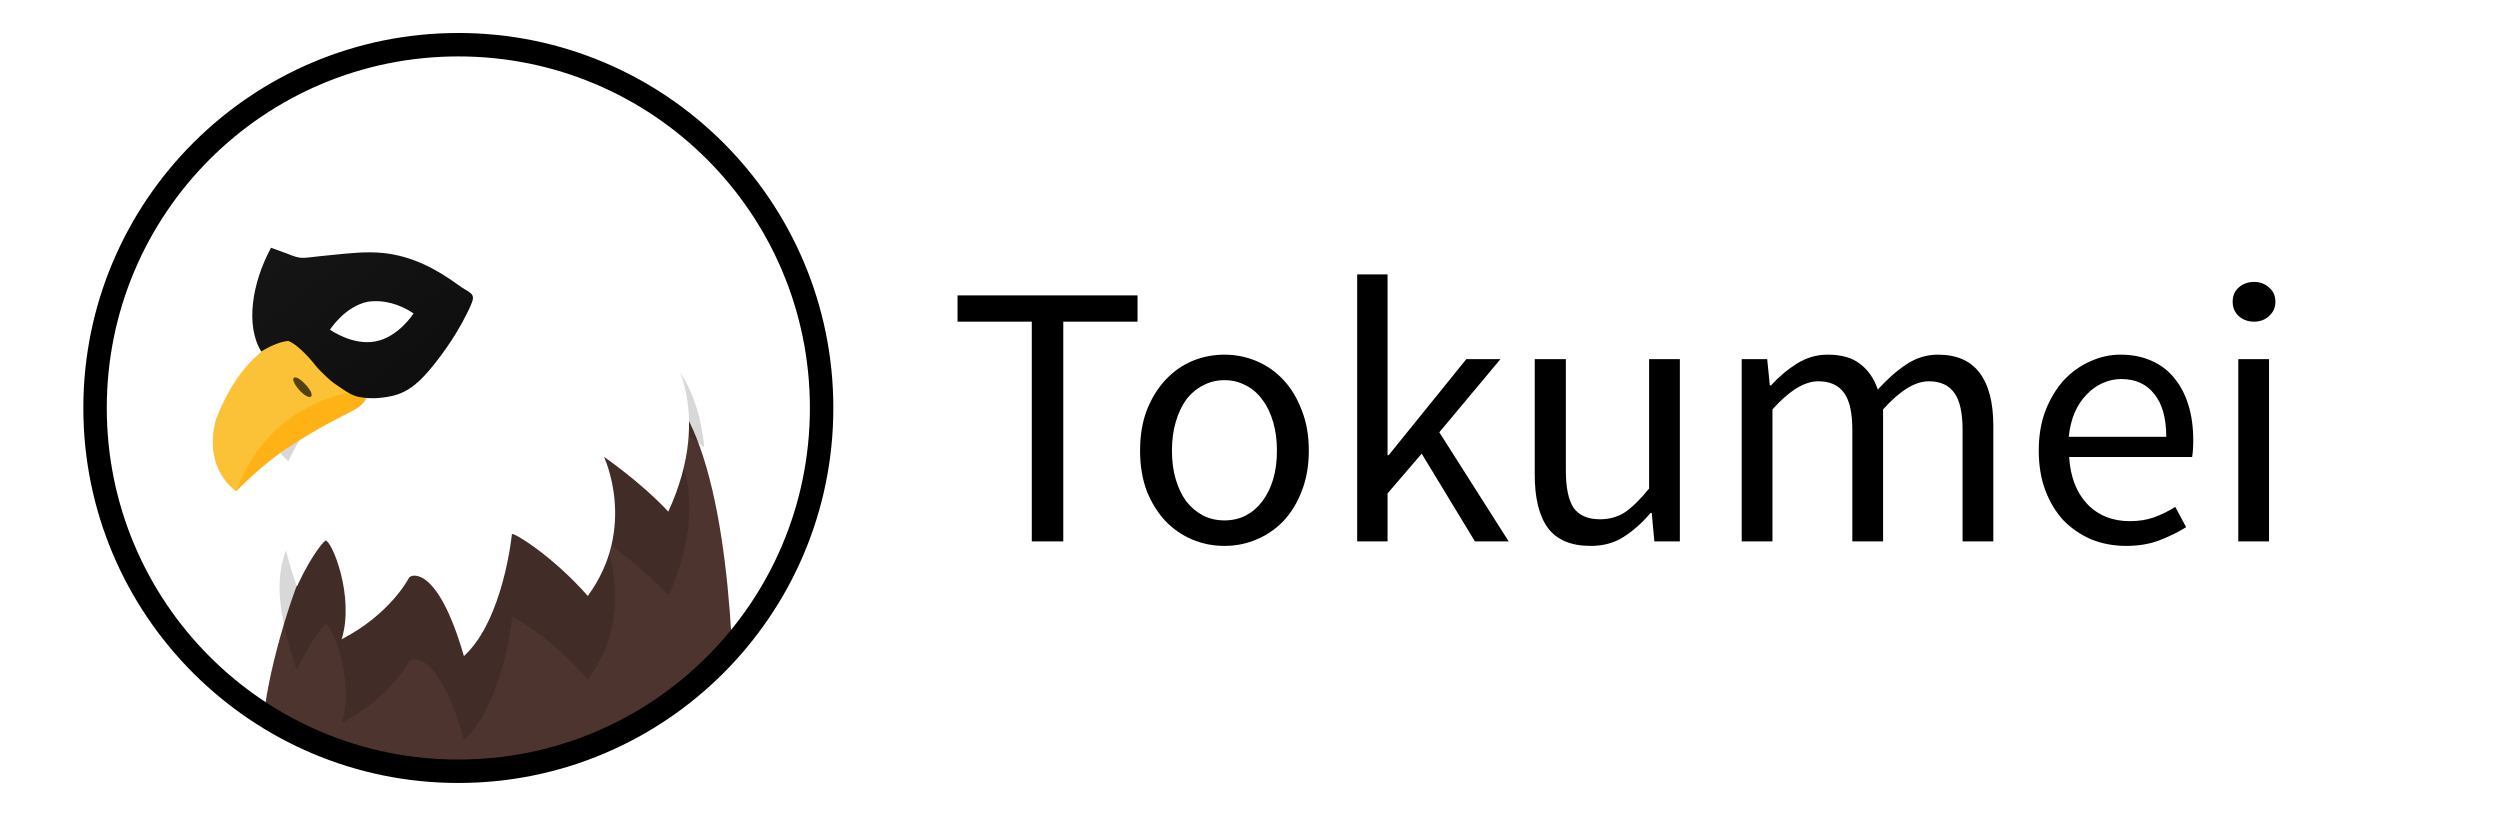 <?xml version="1.0" encoding="UTF-8" standalone="no"?>
<svg
   xmlns:dc="http://purl.org/dc/elements/1.1/"
   xmlns:cc="http://creativecommons.org/ns#"
   xmlns:rdf="http://www.w3.org/1999/02/22-rdf-syntax-ns#"
   xmlns:svg="http://www.w3.org/2000/svg"
   xmlns="http://www.w3.org/2000/svg"
   xmlns:xlink="http://www.w3.org/1999/xlink"
   xmlns:sodipodi="http://sodipodi.sourceforge.net/DTD/sodipodi-0.dtd"
   xmlns:inkscape="http://www.inkscape.org/namespaces/inkscape"
   width="1280"
   height="420"
   id="svg3386"
   version="1.1"
   inkscape:version="0.92.1 r15371"
   sodipodi:docname="logo-text-black.svg"
   inkscape:export-filename="/home/spooky/Documents/Tokumei/assets/png/2560x840/logo-text-black.png"
   inkscape:export-xdpi="192"
   inkscape:export-ydpi="192">
  <sodipodi:namedview
     pagecolor="#aaaaaa"
     bordercolor="#666666"
     borderopacity="1"
     objecttolerance="10"
     gridtolerance="10"
     guidetolerance="10"
     inkscape:pageopacity="0"
     inkscape:pageshadow="2"
     inkscape:window-width="1214"
     inkscape:window-height="693"
     id="namedview3394"
     showgrid="false"
     inkscape:zoom="1"
     inkscape:cx="665.97455"
     inkscape:cy="139.26369"
     inkscape:window-x="0"
     inkscape:window-y="0"
     inkscape:window-maximized="1"
     inkscape:current-layer="svg3386"
     fit-margin-top="0"
     fit-margin-left="0"
     fit-margin-right="0"
     fit-margin-bottom="0" />
  <defs
     id="defs3388">
    <marker
       id="se_marker_start_path10416"
       refY="50"
       refX="50"
       se_type="rightarrow"
       orient="auto"
       markerUnits="strokeWidth"
       markerWidth="5"
       viewBox="0 0 100 100"
       markerHeight="5">
      <path
         d="M 106.667,53.333 0,96 32,53.333 0,10.667 Z"
         id="path3391"
         inkscape:connector-curvature="0"
         style="stroke:#000000;stroke-width:10.667" />
    </marker>
    <linearGradient
       gradientUnits="userSpaceOnUse"
       gradientTransform="scale(1.14,0.877)"
       id="linearGradient3969"
       y2="42.84"
       xlink:href="#linearGradient3941"
       x2="13.998"
       y1="38.54"
       x1="13.746" />
    <linearGradient
       id="linearGradient3941">
      <stop
         id="stop3943"
         offset="0" />
      <stop
         id="stop3945"
         stop-opacity="0"
         offset="1" />
    </linearGradient>
    <linearGradient
       id="linearGradient9115"
       y2="0.554"
       xlink:href="#linearGradient3941"
       x2="0.5"
       y1="-0.031"
       x1="0.466" />
    <linearGradient
       gradientUnits="userSpaceOnUse"
       gradientTransform="scale(1.14,0.877)"
       id="linearGradient4003"
       y2="39.655"
       xlink:href="#linearGradient3941"
       x2="213.527"
       y1="35.354"
       x1="213.275" />
    <linearGradient
       id="linearGradient9146"
       y2="0.554"
       xlink:href="#linearGradient3941"
       x2="0.5"
       y1="-0.031"
       x1="0.466" />
    <linearGradient
       inkscape:collect="always"
       xlink:href="#linearGradient5522"
       id="linearGradient5528"
       x1="98.995"
       y1="66.953"
       x2="325.976"
       y2="340.603"
       gradientUnits="userSpaceOnUse"
       gradientTransform="matrix(1.067,0,0,1.067,0,-3.41)" />
    <linearGradient
       inkscape:collect="always"
       id="linearGradient5522">
      <stop
         style="stop-color:#4e342e;stop-opacity:1"
         offset="0"
         id="stop5524" />
      <stop
         style="stop-color:#4e342e;stop-opacity:1"
         offset="1"
         id="stop5526" />
    </linearGradient>
    <filter
       inkscape:collect="always"
       style="color-interpolation-filters:sRGB"
       id="filter6106"
       x="-0.207"
       width="1.413"
       y="-0.179"
       height="1.359">
      <feGaussianBlur
         inkscape:collect="always"
         stdDeviation="18.371"
         id="feGaussianBlur6108" />
    </filter>
    <linearGradient
       inkscape:collect="always"
       xlink:href="#linearGradient5514"
       id="linearGradient5520"
       x1="99.702"
       y1="71.902"
       x2="309.006"
       y2="351.21"
       gradientUnits="userSpaceOnUse"
       gradientTransform="matrix(1.067,0,0,1.067,0,-3.41)" />
    <linearGradient
       inkscape:collect="always"
       id="linearGradient5514">
      <stop
         style="stop-color:#ffb724;stop-opacity:1"
         offset="0"
         id="stop5516" />
      <stop
         style="stop-color:#ffab00;stop-opacity:1"
         offset="1"
         id="stop5518" />
    </linearGradient>
    <linearGradient
       inkscape:collect="always"
       xlink:href="#linearGradient5498"
       id="linearGradient5504"
       x1="102.53"
       y1="63.417"
       x2="331.633"
       y2="339.896"
       gradientUnits="userSpaceOnUse"
       gradientTransform="matrix(1.067,0,0,1.067,0,-3.41)" />
    <linearGradient
       inkscape:collect="always"
       id="linearGradient5498">
      <stop
         style="stop-color:#fbc33c;stop-opacity:1"
         offset="0"
         id="stop5500" />
      <stop
         style="stop-color:#fbc02d;stop-opacity:1"
         offset="1"
         id="stop5502" />
    </linearGradient>
    <linearGradient
       inkscape:collect="always"
       xlink:href="#linearGradient5482"
       id="linearGradient5488"
       x1="97.581"
       y1="65.538"
       x2="325.269"
       y2="344.846"
       gradientUnits="userSpaceOnUse"
       gradientTransform="matrix(1.067,0,0,1.067,0,-3.41)" />
    <linearGradient
       inkscape:collect="always"
       id="linearGradient5482">
      <stop
         style="stop-color:#1a1a1a;stop-opacity:1"
         offset="0"
         id="stop5484" />
      <stop
         style="stop-color:#000000;stop-opacity:1"
         offset="1"
         id="stop5486" />
    </linearGradient>
  </defs>
  <g
     id="g5364"
     transform="translate(0,-1.039)">
    <g
       id="g5350">
      <g
         id="g5328">
        <path
           sodipodi:nodetypes="cccccc"
           inkscape:connector-curvature="0"
           id="path4-2"
           d="m 320.671,188.994 c -54.24,36.352 -125.264,-40.811 -161.924,95.611 -10.043,20.66 -22.473,62.887 -24.053,87.422 30.094,18.299 64.679,27.691 99.996,27.776 53.286,-0.089 104.184,-21.772 140.438,-60.435 -2.746,-66.342 -14.646,-146.756 -54.457,-150.374 z"
           style="fill:url(#linearGradient5528);fill-opacity:1;stroke-width:1.067" />
        <g
           id="g5322">
          <path
             transform="matrix(1.067,0,0,1.067,0,-3.41)"
             sodipodi:nodetypes="cccccccccccccccc"
             style="opacity:0.394;fill:#000000;fill-opacity:1;filter:url(#filter6106)"
             inkscape:connector-curvature="0"
             id="path4664"
             d="m 316.248,150.691 c -22.461,0.065 -24.695,8.155 -24.695,8.155 0,0 41.3,5.244 46.399,60.082 -15.669,-13.383 -17.979,-8.786 -17.979,-8.786 0,0 23.682,29.945 0.799,79.601 -13.313,-14.276 -30.879,-26.289 -30.879,-26.289 0,0 16.235,33.981 -7.749,66.773 -17.175,-19.52 -36.064,-30.84 -36.433,-29.664 0,0 -4.013,41.105 -23.042,58.544 -12.401,-43.187 -25.237,-39.627 -26.388,-37.555 0,0 -8.691,17.256 -32.306,29.466 6.397,-20.43 -4.81,-47.781 -7.814,-47.374 0,0 -5.41,4.449 -13.681,22.082 -24.972,-71.439 15.607,-60.822 0.675,-95.51 -0.246,0.108 -14.652,-13.868 -17.274,-19.59 C 109.754,105.464 254.388,85.245 316.248,150.691 Z" />
          <path
             d="m 337.331,114.661 c -23.959,0.069 -26.341,8.699 -26.341,8.699 0,0 44.053,5.594 49.492,64.087 -16.714,-14.275 -19.177,-9.372 -19.177,-9.372 0,0 25.261,31.941 0.853,84.908 -14.201,-15.228 -32.937,-28.042 -32.937,-28.042 0,0 17.318,36.247 -8.265,71.224 -18.32,-20.821 -38.468,-32.896 -38.862,-31.642 0,0 -4.28,43.845 -24.578,62.447 -13.227,-46.066 -26.92,-42.269 -28.147,-40.059 0,0 -9.27,18.407 -34.46,31.431 6.824,-21.792 -5.131,-50.966 -8.335,-50.532 0,0 -5.771,4.746 -14.593,23.554 -26.636,-76.202 16.647,-64.877 0.72,-101.878 -0.263,0.115 -15.629,-14.793 -18.426,-20.896 C 117.071,66.418 271.347,44.852 337.331,114.661 Z"
             id="path8-9"
             inkscape:connector-curvature="0"
             style="fill:#ffffff;fill-opacity:1;stroke-width:1.067"
             sodipodi:nodetypes="cccccccccccccccc" />
        </g>
      </g>
      <g
         id="g5338">
        <path
           style="fill:url(#linearGradient5520);fill-opacity:1;stroke-width:1.067"
           inkscape:connector-curvature="0"
           id="path16-1"
           d="m 146.698,230.722 c 37.629,-24.566 37.639,-16.155 43.762,-31.986 -43.401,-7.602 -91.559,7.408 -69.563,53.839 0,0 13.258,-13.664 25.801,-21.852 z"
           sodipodi:nodetypes="sccs" />
        <g
           id="g5332">
          <path
             sodipodi:nodetypes="ccccc"
             d="m 162.028,167.033 c -27.576,8.038 -41.234,23.072 -51.362,48.444 -7.143,26.046 10.242,37.058 10.242,37.058 27.091,-70.258 98.857,-40.633 57.255,-65.087 0,0 -8.125,-18.524 -16.135,-20.415"
             id="path18-2"
             inkscape:connector-curvature="0"
             style="fill:url(#linearGradient5504);fill-opacity:1;stroke-width:1.067" />
          <path
             d="m 156.433,197.897 c 5.868,6.268 2.734,9.201 -3.134,2.934 -5.934,-6.762 -2.734,-9.201 3.134,-2.934"
             id="path20-7"
             inkscape:connector-curvature="0"
             style="fill:#000000;fill-opacity:0.667;stroke-width:1.067" />
        </g>
      </g>
    </g>
    <path
       sodipodi:nodetypes="scccccccccccccccccsccccc"
       style="fill:url(#linearGradient5488);fill-opacity:1;stroke-width:1.067"
       inkscape:connector-curvature="0"
       id="path4144-0"
       d="m 196.177,130.577 c -8.35,-0.851 -16.677,0.063 -24.985,0.883 -4.589,0.451 -9.181,0.912 -13.76,1.47 -1.397,0.171 -2.742,0.149 -4.063,0.022 -1.306,-0.227 -2.606,-0.566 -3.904,-1.104 -3.409,-1.409 -7.266,-2.623 -10.703,-3.959 -9.778,18.102 -13.197,39.891 -4.968,53.182 3.147,-2.134 9.13,-5.086 13.767,-5.475 5.83,2.159 13.591,12.082 13.591,12.082 1.864,2.497 4.286,4.6 6.528,6.8 2.254,2.213 4.926,3.877 7.527,5.645 2.619,1.776 5.293,3.502 8.418,4.123 5.605,1.11 11.193,0.791 16.795,-0.399 9.228,-1.96 15.209,-8.124 20.899,-15.074 3.517,-4.292 6.751,-8.762 9.775,-13.348 3.404,-5.161 8.329,-13.766 10.535,-19.565 1.852,-4.876 -1.521,-4.895 -6.793,-8.761 -11.586,-8.495 -24.081,-15.03 -38.659,-16.521 z m 15.573,30.932 c 0,0 -7.597,12.015 -19.416,14.319 -11.817,2.302 -23.385,-5.984 -23.385,-5.984 0,0 7.609,-12.016 19.428,-14.317 8.31,-1.149 16.293,1.262 23.373,5.982 z" />
  </g>
  <path
     style="color:#000000;font-style:normal;font-variant:normal;font-weight:normal;font-stretch:normal;font-size:medium;line-height:normal;font-family:sans-serif;text-indent:0;text-align:start;text-decoration:none;text-decoration-line:none;text-decoration-style:solid;text-decoration-color:#000000;letter-spacing:normal;word-spacing:normal;text-transform:none;writing-mode:lr-tb;direction:ltr;baseline-shift:baseline;text-anchor:start;white-space:normal;clip-rule:nonzero;display:inline;overflow:visible;visibility:visible;opacity:1;isolation:auto;mix-blend-mode:normal;color-interpolation:sRGB;color-interpolation-filters:linearRGB;solid-color:#000000;solid-opacity:1;fill:#000000;fill-opacity:1;fill-rule:nonzero;stroke:none;stroke-width:2.133;stroke-linecap:butt;stroke-linejoin:round;stroke-miterlimit:4;stroke-dasharray:none;stroke-dashoffset:0;stroke-opacity:1;color-rendering:auto;image-rendering:auto;shape-rendering:auto;text-rendering:auto;enable-background:accumulate"
     d="m 234.667,16.885 c -105.968,0 -192,86.032 -192,192 0,105.968 86.032,192 192,192 105.968,0 192,-86.032 192,-192 0,-105.968 -86.032,-192 -192,-192 z m 0,12 c 99.483,0 180,80.517 180,180 0,99.483 -80.517,180 -180,180 -99.483,0 -180,-80.517 -180,-180 0,-99.483 80.517,-180 180,-180 z"
     id="circle4210-9"
     inkscape:connector-curvature="0" />
  <g
     id="text6339"
     style="font-style:normal;font-weight:normal;font-size:40px;line-height:125%;font-family:sans-serif;letter-spacing:0px;word-spacing:0px;fill:#000000;fill-opacity:1;stroke:none;stroke-width:1px;stroke-linecap:butt;stroke-linejoin:miter;stroke-opacity:1"
     transform="translate(0,15.371)">
    <path
       inkscape:connector-curvature="0"
       id="path4164"
       style="font-style:normal;font-variant:normal;font-weight:normal;font-stretch:normal;font-size:180px;font-family:'Source Sans Pro';-inkscape-font-specification:'Source Sans Pro Ultra-Light';fill:#000000;fill-opacity:1;stroke-width:1.067px"
       d="m 528.274,149.317 h -38.016 v -13.44 h 92.16 v 13.44 h -38.016 v 112.512 h -16.128 z" />
    <path
       inkscape:connector-curvature="0"
       id="path4166"
       style="font-style:normal;font-variant:normal;font-weight:normal;font-stretch:normal;font-size:180px;font-family:'Source Sans Pro';-inkscape-font-specification:'Source Sans Pro Ultra-Light';fill:#000000;fill-opacity:1;stroke-width:1.067px"
       d="m 583.714,215.365 q 0,-11.712 3.456,-20.736 3.648,-9.216 9.6,-15.552 5.952,-6.336 13.632,-9.6 7.872,-3.264 16.512,-3.264 8.64,0 16.32,3.264 7.872,3.264 13.824,9.6 5.952,6.336 9.408,15.552 3.648,9.024 3.648,20.736 0,11.52 -3.648,20.736 -3.456,9.024 -9.408,15.36 -5.952,6.144 -13.824,9.408 -7.68,3.264 -16.32,3.264 -8.64,0 -16.512,-3.264 -7.68,-3.264 -13.632,-9.408 -5.952,-6.336 -9.6,-15.36 -3.456,-9.216 -3.456,-20.736 z m 16.32,0 q 0,8.064 1.92,14.592 1.92,6.528 5.376,11.328 3.648,4.608 8.64,7.296 4.992,2.496 10.944,2.496 5.952,0 10.944,-2.496 4.992,-2.688 8.448,-7.296 3.648,-4.8 5.568,-11.328 1.92,-6.528 1.92,-14.592 0,-8.064 -1.92,-14.592 -1.92,-6.72 -5.568,-11.52 -3.456,-4.8 -8.448,-7.296 -4.992,-2.688 -10.944,-2.688 -5.952,0 -10.944,2.688 -4.992,2.496 -8.64,7.296 -3.456,4.8 -5.376,11.52 -1.92,6.528 -1.92,14.592 z" />
    <path
       inkscape:connector-curvature="0"
       id="path4168"
       style="font-style:normal;font-variant:normal;font-weight:normal;font-stretch:normal;font-size:180px;font-family:'Source Sans Pro';-inkscape-font-specification:'Source Sans Pro Ultra-Light';fill:#000000;fill-opacity:1;stroke-width:1.067px"
       d="m 694.876,125.125 h 15.552 v 92.544 h 0.576 l 39.744,-49.152 h 17.472 l -31.296,37.44 35.52,55.872 h -17.28 l -27.264,-44.928 -17.472,20.352 v 24.576 h -15.552 z" />
    <path
       inkscape:connector-curvature="0"
       id="path4170"
       style="font-style:normal;font-variant:normal;font-weight:normal;font-stretch:normal;font-size:180px;font-family:'Source Sans Pro';-inkscape-font-specification:'Source Sans Pro Ultra-Light';fill:#000000;fill-opacity:1;stroke-width:1.067px"
       d="m 785.782,168.517 h 15.936 v 57.024 q 0,13.248 4.032,19.2 4.224,5.76 13.44,5.76 7.296,0 12.864,-3.648 5.568,-3.84 12.288,-12.096 v -66.24 h 15.744 v 93.312 h -13.056 l -1.344,-14.592 h -0.576 q -6.528,7.68 -13.824,12.288 -7.104,4.608 -16.896,4.608 -14.976,0 -21.888,-9.216 -6.72,-9.216 -6.72,-27.264 z" />
    <path
       inkscape:connector-curvature="0"
       id="path4172"
       style="font-style:normal;font-variant:normal;font-weight:normal;font-stretch:normal;font-size:180px;font-family:'Source Sans Pro';-inkscape-font-specification:'Source Sans Pro Ultra-Light';fill:#000000;fill-opacity:1;stroke-width:1.067px"
       d="m 891.751,168.517 h 13.056 l 1.344,13.44 h 0.576 q 6.144,-6.72 13.248,-11.136 7.296,-4.608 15.744,-4.608 10.752,0 16.704,4.8 6.144,4.608 9.024,13.056 7.296,-8.064 14.592,-12.864 7.488,-4.992 16.128,-4.992 14.4,0 21.312,9.216 7.104,9.216 7.104,27.264 v 59.136 h -15.744 v -57.024 q 0,-13.248 -4.224,-19.008 -4.224,-5.952 -13.056,-5.952 -10.56,0 -23.424,14.4 v 67.584 h -15.744 v -57.024 q 0,-13.248 -4.224,-19.008 -4.224,-5.952 -13.248,-5.952 -10.56,0 -23.424,14.4 v 67.584 h -15.744 z" />
    <path
       inkscape:connector-curvature="0"
       id="path4174"
       style="font-style:normal;font-variant:normal;font-weight:normal;font-stretch:normal;font-size:180px;font-family:'Source Sans Pro';-inkscape-font-specification:'Source Sans Pro Ultra-Light';fill:#000000;fill-opacity:1;stroke-width:1.067px"
       d="m 1043.839,215.365 q 0,-11.52 3.456,-20.544 3.648,-9.216 9.408,-15.552 5.952,-6.336 13.44,-9.6 7.488,-3.456 15.552,-3.456 8.832,0 15.744,3.072 7.104,3.072 11.712,8.832 4.8,5.76 7.296,13.824 2.496,8.064 2.496,18.048 0,5.184 -0.576,8.64 h -62.976 q 0.96,15.168 9.216,24 8.448,8.832 21.888,8.832 6.72,0 12.288,-1.92 5.76,-2.112 10.944,-5.376 l 5.568,10.368 q -6.144,3.84 -13.632,6.72 -7.488,2.88 -17.088,2.88 -9.408,0 -17.664,-3.264 -8.064,-3.456 -14.208,-9.6 -5.952,-6.336 -9.408,-15.36 -3.456,-9.024 -3.456,-20.544 z m 65.28,-7.104 q 0,-14.4 -6.144,-21.888 -5.952,-7.68 -16.896,-7.68 -4.992,0 -9.6,2.112 -4.416,1.92 -8.064,5.76 -3.648,3.648 -6.144,9.216 -2.304,5.376 -3.072,12.48 z" />
    <path
       inkscape:connector-curvature="0"
       id="path4176"
       style="font-style:normal;font-variant:normal;font-weight:normal;font-stretch:normal;font-size:180px;font-family:'Source Sans Pro';-inkscape-font-specification:'Source Sans Pro Ultra-Light';fill:#000000;fill-opacity:1;stroke-width:1.067px"
       d="m 1154.065,149.317 q -4.608,0 -7.872,-2.88 -3.072,-2.88 -3.072,-7.296 0,-4.608 3.072,-7.296 3.264,-2.88 7.872,-2.88 4.608,0 7.68,2.88 3.264,2.688 3.264,7.296 0,4.416 -3.264,7.296 -3.072,2.88 -7.68,2.88 z m -8.064,19.2 h 15.744 v 93.312 h -15.744 z" />
  </g>
</svg>
